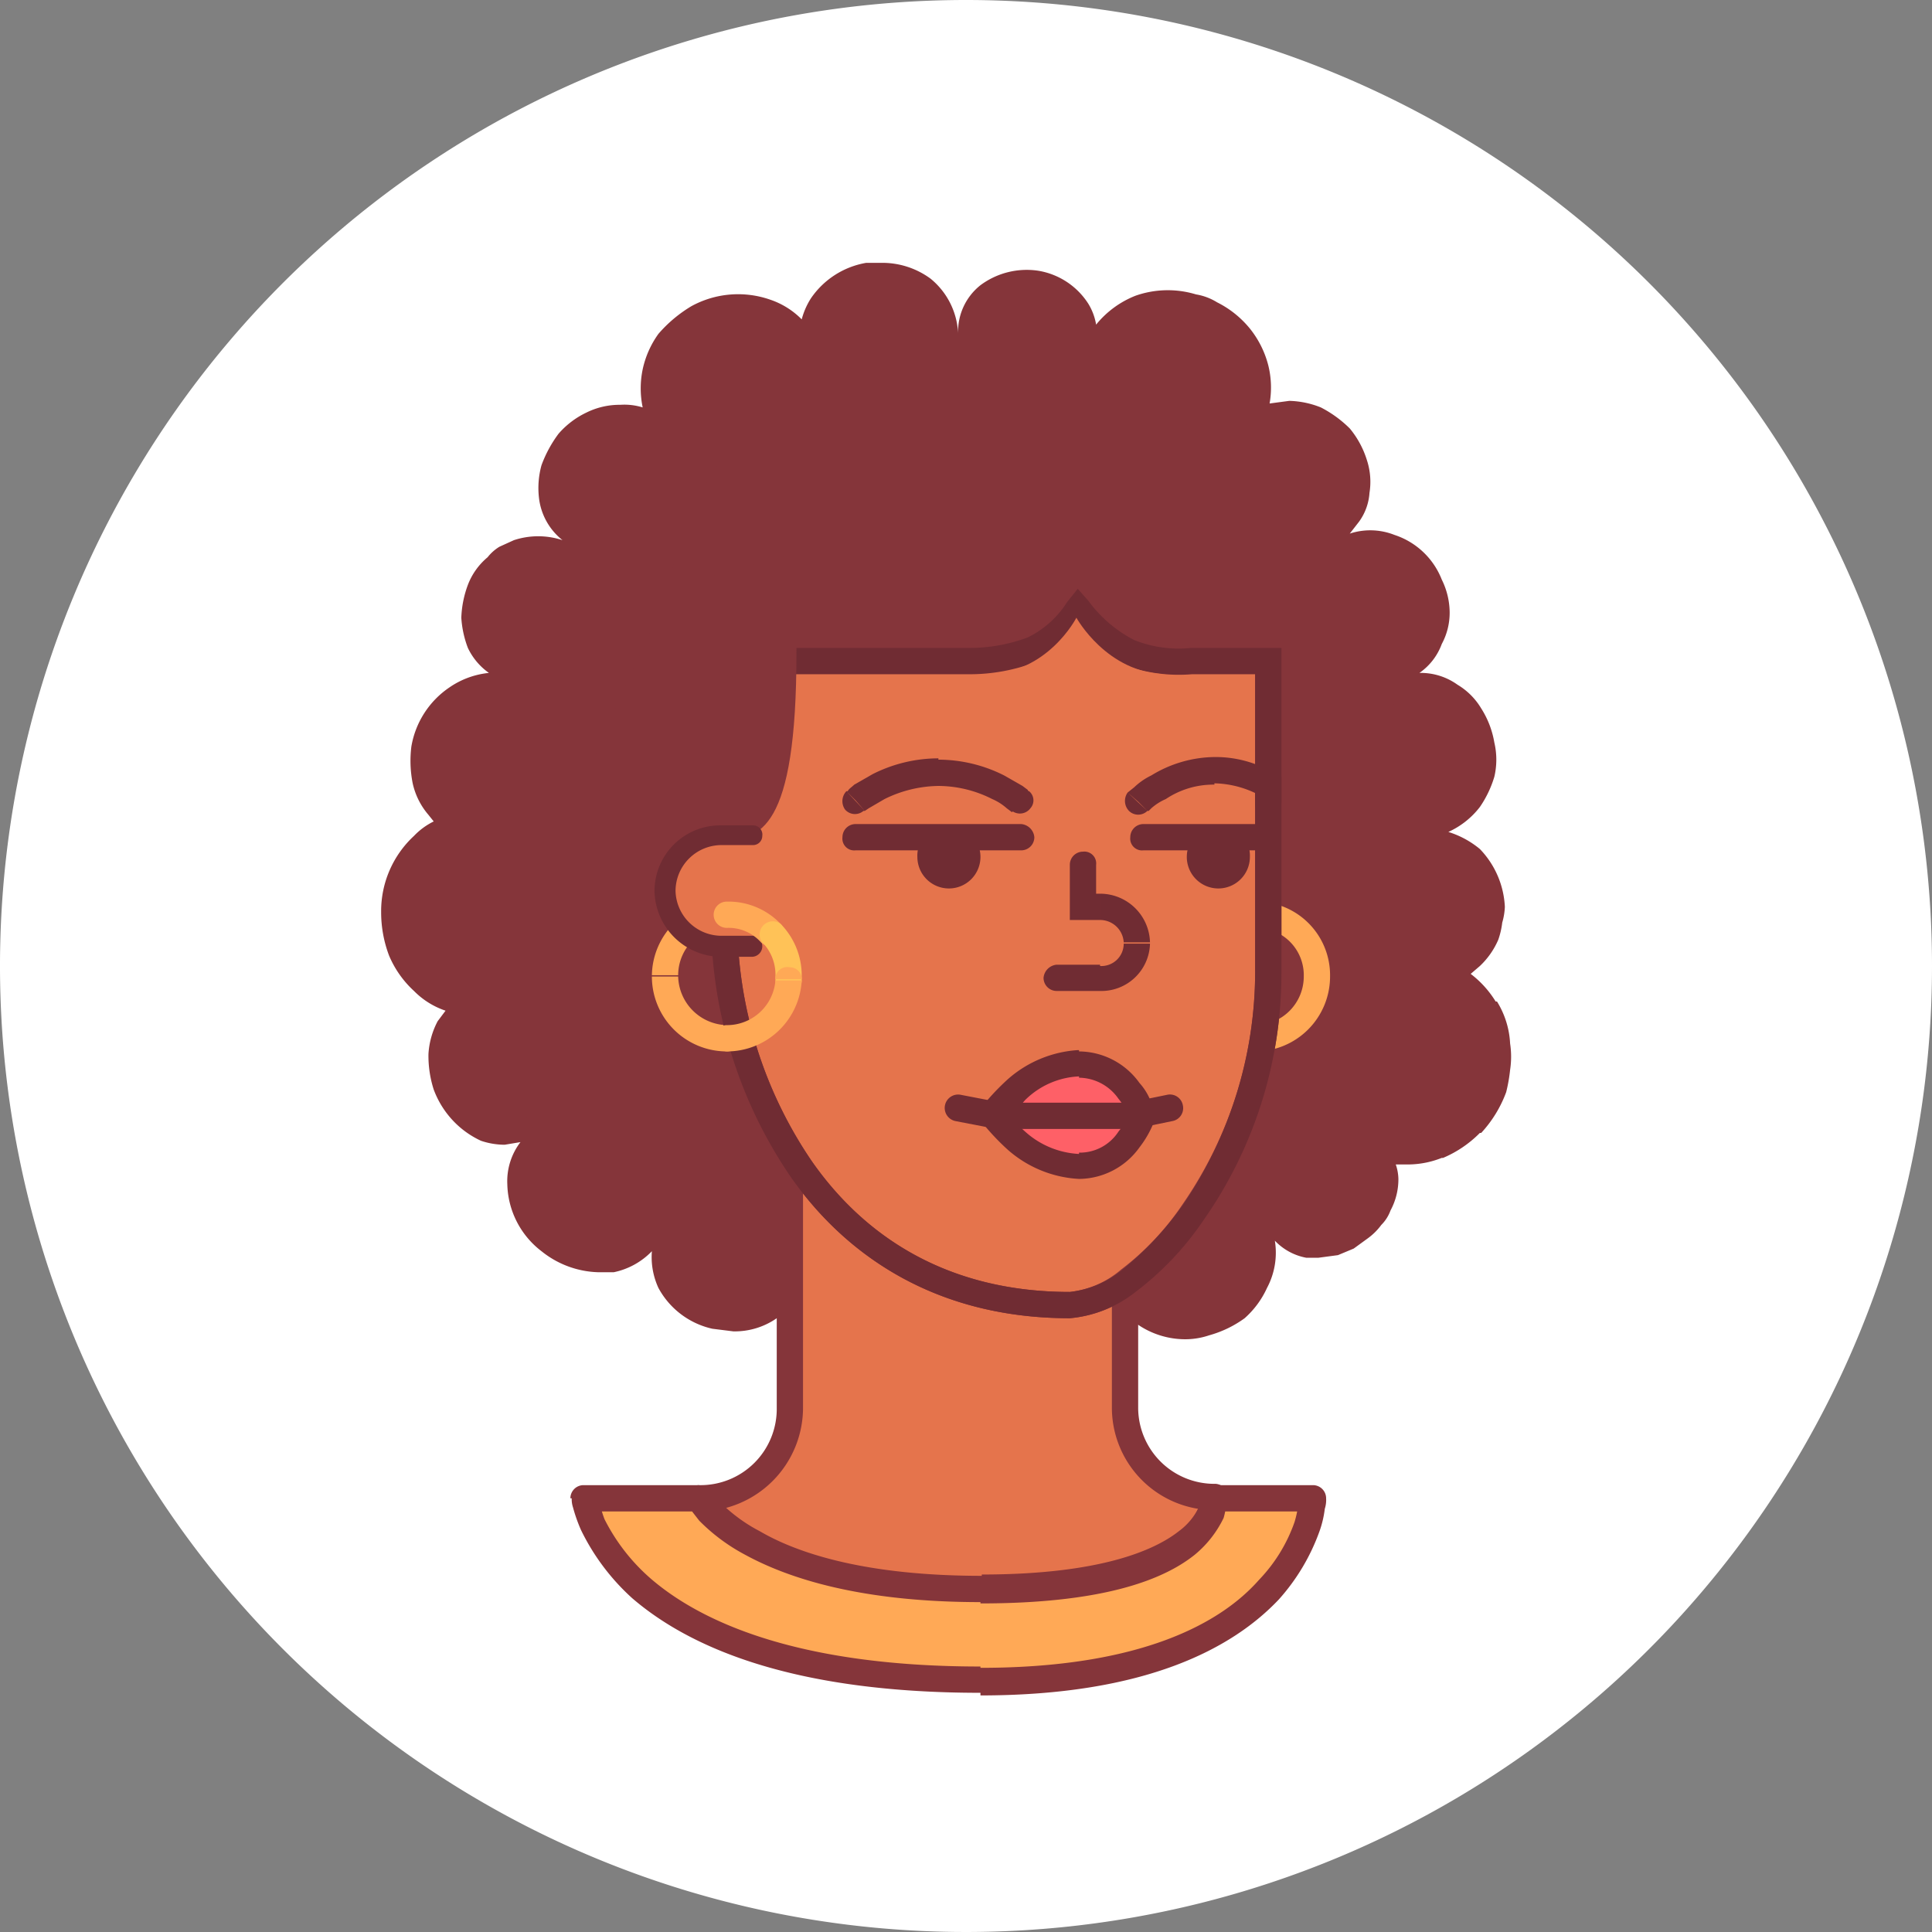 <?xml version="1.0" encoding="utf-8"?>
<svg viewBox="0 0 147 147" xmlns="http://www.w3.org/2000/svg" xmlns:xlink="http://www.w3.org/1999/xlink">
  <rect x="0" y="0" width="147" height="147" fill="#808080" stroke="none"/>
  <defs>
    <style>.cls-1{fill:#f2ddc9;}.cls-2{fill:#85353a;}.cls-3{fill:#ffa956;}.cls-4{fill:#e5744c;}.cls-5{fill:#702c33;}.cls-6{fill:#fe6067;}.cls-7{fill:#ffc257;}</style>
    <symbol id="head8" data-name="head8" viewBox="0 0 147 147">
      <g id="head8-3" data-name="head8">
        <path id="path0_fill" data-name="path0 fill" class="cls-1" d="M147,73.5A73.5,73.5,0,1,1,73.5,0,73.5,73.5,0,0,1,147,73.5Z" style="fill: rgb(255, 255, 255);"/>
        <path id="path121_fill" data-name="path121 fill" class="cls-2" d="M114.9,79.4a6.7,6.7,0,0,0-1-3.2h-.1a7.7,7.7,0,0,0-1.9-2.1l.7-.6a6,6,0,0,0,1.4-2,6.1,6.1,0,0,0,.3-1.3,5,5,0,0,0,.2-1.2,6.8,6.8,0,0,0-1.9-4.4,7,7,0,0,0-2.4-1.3,6.3,6.3,0,0,0,2.4-1.9,8.2,8.2,0,0,0,1.1-2.3,5.7,5.7,0,0,0,0-2.6,7,7,0,0,0-1-2.6,5.2,5.2,0,0,0-1.8-1.8,4.8,4.8,0,0,0-2.9-.9,4.6,4.6,0,0,0,1.7-2.2,5,5,0,0,0,.6-2.4,5.7,5.7,0,0,0-.6-2.5,5.8,5.8,0,0,0-3.6-3.4,5,5,0,0,0-3.4-.1l.7-.9a4.2,4.2,0,0,0,.8-2.2A5.3,5.3,0,0,0,104,35a7,7,0,0,0-1.3-2.4,8.9,8.9,0,0,0-2.2-1.6,6.9,6.9,0,0,0-2.4-.5l-1.5.2a7,7,0,0,0-.1-2.9A7.4,7.4,0,0,0,95.1,25h0a7.6,7.6,0,0,0-2.5-2,4.4,4.4,0,0,0-1.6-.6,7.4,7.4,0,0,0-4.6.1,7.3,7.3,0,0,0-3,2.2,4.4,4.4,0,0,0-.6-1.6A5.6,5.6,0,0,0,79,20.6a5.9,5.9,0,0,0-4.4,1.1,4.5,4.5,0,0,0-1.7,3.7,5.7,5.7,0,0,0-2.1-4.2A6.2,6.2,0,0,0,67,20H65.9a6.4,6.4,0,0,0-4.2,2.7,5.6,5.6,0,0,0-.7,1.6,6.1,6.1,0,0,0-2.4-1.5,7.4,7.4,0,0,0-6,.5,10.3,10.3,0,0,0-2.5,2.1,7.2,7.2,0,0,0-1.2,2.7,7.1,7.1,0,0,0,0,2.9,4.7,4.7,0,0,0-1.7-.2h-.1a5.7,5.7,0,0,0-2.5.6,6.5,6.5,0,0,0-2.1,1.6,9.4,9.4,0,0,0-1.3,2.4,6.5,6.5,0,0,0-.2,2.4,4.8,4.8,0,0,0,1.8,3.3,5.9,5.9,0,0,0-3.7,0l-1.1.5a3.4,3.4,0,0,0-.9.8,5.1,5.1,0,0,0-1.5,2.1,7.9,7.9,0,0,0-.5,2.5,7.8,7.8,0,0,0,.5,2.3,4.9,4.9,0,0,0,1.6,1.9,6.4,6.4,0,0,0-3,1.1,6.8,6.8,0,0,0-2.9,4.5,8.8,8.8,0,0,0,.1,2.8,5.5,5.5,0,0,0,1.2,2.4l.4.5a5.3,5.3,0,0,0-1.5,1.1A7.8,7.8,0,0,0,29,69.4a9.3,9.3,0,0,0,.6,3.3,7.7,7.7,0,0,0,1.9,2.7,6.1,6.1,0,0,0,2.4,1.5l-.6.8a6.1,6.1,0,0,0-.7,2.5,8.4,8.4,0,0,0,.4,2.7,7,7,0,0,0,1.5,2.4,6.9,6.9,0,0,0,2.1,1.5,5.7,5.7,0,0,0,1.8.3l1.2-.2a4.9,4.9,0,0,0-1,3.2,6.6,6.6,0,0,0,2.6,5.1,7.2,7.2,0,0,0,4.3,1.6h1.2a5.6,5.6,0,0,0,2.9-1.6,5.6,5.6,0,0,0,.5,2.8,6.2,6.2,0,0,0,4.1,3.1l1.6.2a5.6,5.6,0,0,0,3.3-1,10,10,0,0,0,1.5-1.4,5.6,5.6,0,0,0,1.3,2.4,7,7,0,0,0,5,2.4h.3a6.8,6.8,0,0,0,4.9-2,6,6,0,0,0,1.4-2.1,7.6,7.6,0,0,0,1.1,1.4,6,6,0,0,0,4.2,1.8h.3a6.1,6.1,0,0,0,4.3-2.1,5.9,5.9,0,0,0,1.2-2,4.5,4.5,0,0,0,2,2.1,6.4,6.4,0,0,0,3.6,1.1,5.7,5.7,0,0,0,1.8-.3,8.4,8.4,0,0,0,2.7-1.3A6.9,6.9,0,0,0,96.4,98a5.7,5.7,0,0,0,.6-3.6,4.4,4.4,0,0,0,2.4,1.3h.9l1.5-.2,1.2-.5,1.1-.8a4.7,4.7,0,0,0,1-1,3,3,0,0,0,.7-1.1,5,5,0,0,0,.6-2.4,3.6,3.6,0,0,0-.2-1.1h1a7,7,0,0,0,2.5-.5h.1a8.7,8.7,0,0,0,2.8-1.9h.1a9.3,9.3,0,0,0,1.9-3.1,12.2,12.2,0,0,0,.3-1.7,6.7,6.7,0,0,0,0-2Zm-31,14.2a9.3,9.3,0,0,0-1.3-1.5,5.5,5.5,0,0,0-3.8-1.5h-.3A6,6,0,0,0,73.4,94a6.9,6.9,0,0,0-6-4.3,6.7,6.7,0,0,0-4.7,1.8,6.5,6.5,0,0,0-1.5,1.8,10.1,10.1,0,0,0-.7-1.5,6.1,6.1,0,0,0-3.4-2.5,5.5,5.5,0,0,0-4,.6,6.2,6.2,0,0,0-1.8,1.4,9.6,9.6,0,0,0-.1-2.5,5.8,5.8,0,0,0-2-3.6,4.4,4.4,0,0,0-1.8-.9l-1.1-.2h-1l-2.3.4a8.1,8.1,0,0,0,1.5-3.7,4.4,4.4,0,0,0-.3-1.9,4.2,4.2,0,0,0-1-1.7,5.2,5.2,0,0,0-1.6-1.2c0-.1-.1-.1-.2-.1a6.9,6.9,0,0,0,1.3-1.1,7.5,7.5,0,0,0,1.5-2.3,7.7,7.7,0,0,0,.7-2.8,8.2,8.2,0,0,0-2.2-5.5l-1-.8.2-.2a7.3,7.3,0,0,0,1.7-1.8,6.3,6.3,0,0,0,.8-2.3,5.7,5.7,0,0,0-1.1-4.6,6.5,6.5,0,0,0-1.8-1.9,5.3,5.3,0,0,0,2-.5,6.6,6.6,0,0,0,1.7-1.2A3.6,3.6,0,0,0,46.4,49a5.3,5.3,0,0,0,.4-1.9c0-.3-.1-.7-.1-1.1l-.3-1a6.1,6.1,0,0,0-1.9-2.7,7.4,7.4,0,0,0,2.5.5h.9a7.3,7.3,0,0,0,2-.5,5.3,5.3,0,0,0,1.6-1.3,4.2,4.2,0,0,0,1-1.7,7.6,7.6,0,0,0,.3-2.1c0-.4-.1-.8-.1-1.1a9.6,9.6,0,0,0,1.8.7l1.8.2H57a6.1,6.1,0,0,0,2.4-.7,6.3,6.3,0,0,0,3.1-3.8,6.5,6.5,0,0,0,.4-2l1,.7A5,5,0,0,0,67,32h.9a5.8,5.8,0,0,0,3.5-2.2,7.2,7.2,0,0,0,1.5-4.2,6,6,0,0,0,1.3,3.8,4.7,4.7,0,0,0,3.1,1.8,4.6,4.6,0,0,0,3.6-.8l1-.8a9.1,9.1,0,0,0,.5,2.7,6.8,6.8,0,0,0,1.2,2.2l1,.9,1.1.8h.1a4.3,4.3,0,0,0,2.4.7h.7l1.8-.2,1.8-.7a2.8,2.8,0,0,0-.1.9,6.4,6.4,0,0,0,.3,2,7.7,7.7,0,0,0,1,1.8,4.8,4.8,0,0,0,1.7,1.2,7,7,0,0,0,1.9.6h2.2l.9-.3a7.3,7.3,0,0,0-1.7,2.6,5.3,5.3,0,0,0,.1,4.1,3.6,3.6,0,0,0,1.2,1.8,6.6,6.6,0,0,0,1.7,1.2,8.3,8.3,0,0,0,2.1.6h.2a8.1,8.1,0,0,0-1.9,1.8,4.7,4.7,0,0,0-.9,2.2,4.4,4.4,0,0,0-.1,2.3,4.7,4.7,0,0,0,.9,2.2,4.9,4.9,0,0,0,1.6,1.6,5.5,5.5,0,0,0,2.4,1.2,6.6,6.6,0,0,0-2,1.4,6.4,6.4,0,0,0-1.6,4.1,3.6,3.6,0,0,0,.2,1.1,2.9,2.9,0,0,0,.3,1,5.2,5.2,0,0,0,1.2,1.7l.2.2-1.5.8a7.4,7.4,0,0,0-2.1,1.7h-.1l-.6.9a.1.1,0,0,1-.1.1,3.8,3.8,0,0,0-.6,1.3,6.6,6.6,0,0,0-.3,2.7,5.4,5.4,0,0,0,.6,2.5,10.9,10.9,0,0,0,.8,1.5H100a5.2,5.2,0,0,0-1.7.2l-.8.3a1.8,1.8,0,0,0-.7.5h-.1l-.6.6a2.5,2.5,0,0,0-.4.7,4.2,4.2,0,0,0-.6,1.8A5.5,5.5,0,0,0,95,91a5.8,5.8,0,0,0-2.3-1.8,8.6,8.6,0,0,0-2.1-.7,5.1,5.1,0,0,0-2.4.2,6.4,6.4,0,0,0-3.7,2.8c-.1.6-.4,1.4-.6,2.1Z"/>
        <path id="path122_fill" data-name="path122 fill" class="cls-2" d="M72.4,25.5h-.3C63,25.5,36.4,30,36.4,70.2c0,26.5,24.3,26.5,35.7,26.5v0c11.4,0,35.7,0,35.7-26.5C108,30,81.4,25.5,72.4,25.5Z"/>
        <path id="path123_stroke" data-name="path123 stroke" class="cls-3" d="M55.3,70.6a1,1,0,0,0,0-2Zm0,9.4a1,1,0,0,0,1-1,.9.9,0,0,0-1-1Zm0-11.4a5.7,5.7,0,0,0-5.7,5.6h2a3.7,3.7,0,0,1,3.7-3.7Zm-5.7,5.7A5.7,5.7,0,0,0,55.3,80h0V78a3.8,3.8,0,0,1-3.7-3.7Z"/>
        <path id="path124_fill" data-name="path124 fill" class="cls-2" d="M73.7,70.2c12.7,0,23-10,23-22.4s-10.3-22.3-23-22.3-23,10-23,22.3S61,70.2,73.7,70.2Z"/>
        <path id="path125_stroke" data-name="path125 stroke" class="cls-3" d="M95.5,78a1,1,0,0,0-1,1,1.1,1.1,0,0,0,1,1Zm0-9.4a1,1,0,0,0,0,2Zm0,11.4a5.7,5.7,0,0,0,5.7-5.7h-2A3.7,3.7,0,0,1,95.5,78h0v2Zm5.7-5.7a5.6,5.6,0,0,0-5.6-5.7h-.1v2a3.6,3.6,0,0,1,3.7,3.7Z"/>
        <path id="path126_fill" data-name="path126 fill" class="cls-4" d="M92.5,113.9a6.8,6.8,0,0,1-6.9-6.8V73.2H60.1v33.9a6.9,6.9,0,0,1-6.9,6.9s3.6,7,21.5,7S92.5,113.9,92.5,113.9Z"/>
        <path id="path127_stroke" data-name="path127 stroke" class="cls-2" d="M92.5,113.9h1a1.1,1.1,0,0,0-1-1ZM85.6,73.2h1a1,1,0,0,0-1-1Zm-25.5,0v-1a1,1,0,0,0-1,1ZM53.2,114v-1a1,1,0,0,0-1,1c0,.2.1.3.1.5Zm21.5,7v1h0Zm17.8-8.1a5.8,5.8,0,0,1-5.9-5.8h-2a7.8,7.8,0,0,0,7.9,7.8Zm-5.9-5.8V73.2h-2v33.9Zm-1-34.9H60.1v2H85.6Zm-26.5,1v33.9h2V73.2Zm0,33.9a5.8,5.8,0,0,1-5.9,5.9v2a7.9,7.9,0,0,0,7.9-7.9ZM53.2,114l-.9.5h.1l.2.3.7.9a14.3,14.3,0,0,0,3.5,2.6c3.3,1.8,8.9,3.6,17.9,3.6v-2c-8.8,0-14-1.7-16.9-3.4a12.2,12.2,0,0,1-3-2.2l-.6-.7a.3.3,0,0,0-.1-.2h0l-.9.5Zm21.5,8c9.1,0,13.8-1.8,16.3-3.8a7.5,7.5,0,0,0,2.2-2.8,4.4,4.4,0,0,0,.2-1,.9.9,0,0,0,.1-.5h-2c-.1.1-.1.3-.2.6a4.9,4.9,0,0,1-1.6,2c-1.9,1.5-6.1,3.3-15,3.3Z"/>
        <path id="path128_fill" data-name="path128 fill" class="cls-4" d="M55.1,48.8V70.2c0,11.4,7,29.1,26.3,29.1,5,0,15.1-10.4,15.1-25.4V48.8Z"/>
        <path id="path129_stroke" data-name="path129 stroke" class="cls-2" d="M55.1,48.8v-1a.9.9,0,0,0-1,1Zm41.4,0h1a1,1,0,0,0-1-1Zm-42.4,0V70.2h2V48.8Zm0,21.4a35,35,0,0,0,6.1,19.4c4.3,6.1,11.2,10.7,21.2,10.7v-2c-9.3,0-15.6-4.2-19.6-9.9a32.6,32.6,0,0,1-5.7-18.2Zm27.3,30.1a9.4,9.4,0,0,0,5-2,23,23,0,0,0,5.2-5.5,32.7,32.7,0,0,0,5.9-18.9h-2A31,31,0,0,1,90,91.6a20.8,20.8,0,0,1-4.7,5,7.2,7.2,0,0,1-3.9,1.7v2ZM97.5,73.9V48.8h-2V73.9Zm-1-26.1H55.1v2H96.5Z"/>
        <path id="path130_stroke" data-name="path130 stroke" class="cls-5" d="M55.1,50.3v-1h-1v1Zm41.4,0h1v-1h-1Zm-22.9,0v1h.1Zm17,0v-1h0ZM82,46.4l.8-.7-.8-.9-.8,1ZM54.1,50.3V70.2h2V50.3Zm0,19.9a34.8,34.8,0,0,0,6.1,19.4c4.3,6.1,11.2,10.7,21.2,10.7v-2c-9.3,0-15.6-4.2-19.6-9.9a32.6,32.6,0,0,1-5.7-18.2Zm27.3,30.1a9.4,9.4,0,0,0,5-2,23,23,0,0,0,5.2-5.5,32.7,32.7,0,0,0,5.9-18.9h-2A31.6,31.6,0,0,1,90,91.7a25.5,25.5,0,0,1-4.7,5,7.7,7.7,0,0,1-3.9,1.6v2ZM97.5,73.9V50.3h-2V73.9ZM73.6,49.3H55.1v2H73.6Zm22.9,0H90.6v2h5.9Zm-5.9,0a9.1,9.1,0,0,1-4.3-.6,10,10,0,0,1-3.5-3L81.3,47a12.5,12.5,0,0,0,4.2,3.6,12.2,12.2,0,0,0,5.2.7v-2Zm-9.4-3.5a7.4,7.4,0,0,1-3,2.7,12.7,12.7,0,0,1-4.6.8v2a14.1,14.1,0,0,0,5.4-1A10.4,10.4,0,0,0,82.8,47l-1.6-1.2Z"/>
        <path id="path131_fill" data-name="path131 fill" class="cls-5" d="M73.6,65.2a1.4,1.4,0,1,1-2.8,0h0a1.4,1.4,0,1,1,2.8,0Z"/>
        <path id="path132_stroke" data-name="path132 stroke" class="cls-5" d="M72.6,65.2a.4.4,0,0,1-.4.4h0v2a2.4,2.4,0,0,0,2.4-2.4h-2Zm-.4.4a.4.4,0,0,1-.4-.4h-2a2.4,2.4,0,0,0,2.4,2.4h0Zm-.4-.4a.4.4,0,0,1,.4-.4v-2a2.3,2.3,0,0,0-2.4,2.4h2Zm.4-.4a.4.4,0,0,1,.4.4h2a2.4,2.4,0,0,0-2.4-2.4h0Z"/>
        <path id="path133_stroke" data-name="path133 stroke" class="cls-5" d="M65.1,62.7a1,1,0,0,0-1,1,.9.9,0,0,0,1,1Zm12.6,2a1,1,0,0,0,1-1,1.1,1.1,0,0,0-1-1Zm-12.6,0H77.7v-2H65.1Z"/>
        <path id="path134_fill" data-name="path134 fill" class="cls-5" d="M94.1,65.2a1.4,1.4,0,0,1-1.4,1.4,1.4,1.4,0,0,1-1.4-1.4h0a1.4,1.4,0,0,1,1.4-1.4A1.4,1.4,0,0,1,94.1,65.2Z"/>
        <path id="path135_stroke" data-name="path135 stroke" class="cls-5" d="M93.1,65.2c.1.2-.1.4-.4.4h0v2a2.4,2.4,0,0,0,2.4-2.4h-2Zm-.4.4a.4.4,0,0,1-.4-.4h-2a2.4,2.4,0,0,0,2.4,2.4h0Zm-.4-.4a.4.4,0,0,1,.4-.4v-2a2.4,2.4,0,0,0-2.4,2.4h2Zm.4-.4a.4.4,0,0,1,.4.4h2a2.3,2.3,0,0,0-2.4-2.4h0Z"/>
        <path id="path136_stroke" data-name="path136 stroke" class="cls-5" d="M77,61.7a1,1,0,0,0,1.4-.2.9.9,0,0,0-.1-1.3ZM64.4,60.2a1.1,1.1,0,0,0-.1,1.4,1,1,0,0,0,1.4.1h.1Zm13.3.7.6-.7h0a.1.1,0,0,1-.1-.1l-.4-.3-1.4-.8a11.1,11.1,0,0,0-5-1.2v2a9.1,9.1,0,0,1,4.1,1,4.1,4.1,0,0,1,1.1.7l.4.3h0l.7-.8Zm-6.3-3.2a11.1,11.1,0,0,0-5,1.2l-1.4.8c-.2.2-.4.3-.5.5h-.1l.7.7.7.8h0l.3-.2,1.2-.7a9.5,9.5,0,0,1,4.1-1v-2Z"/>
        <path id="path137_stroke" data-name="path137 stroke" class="cls-5" d="M95.5,61a.9.9,0,0,0,1,1,1,1,0,0,0,1-1Zm1-1.3h1v-.6l-.5-.3-.5.9Zm-10.7.6a1.1,1.1,0,0,0,.1,1.4,1,1,0,0,0,1.4,0Zm11.7.7V59.7h-2V61Zm-.6-2.2a8.7,8.7,0,0,0-4.5-1.2v2a7.6,7.6,0,0,1,3.6,1l1-1.8Zm-4.5-1.2A9.4,9.4,0,0,0,87.6,59a5.1,5.1,0,0,0-1.3.9l-.5.4h0l.8.7.7.7h.1l.2-.2a4.1,4.1,0,0,1,1.1-.7,6.5,6.5,0,0,1,3.7-1.1Z"/>
        <path id="path138_stroke" data-name="path138 stroke" class="cls-5" d="M87,62.7a1,1,0,0,0-1,1,.9.9,0,0,0,1,1Zm9.4,2a.9.9,0,0,0,1-1,1,1,0,0,0-1-1Zm-9.4,0h9.4v-2H87Z"/>
        <path id="path139_stroke" data-name="path139 stroke" class="cls-5" d="M73.1,83.3a1,1,0,0,0-.4,2Zm8.1,2.6-.2,1h.4l-.2-1Zm8-.6a1,1,0,0,0,.8-1.2,1,1,0,0,0-1.2-.8Zm-16.5,0L81,86.9l.4-2-8.3-1.6Zm8.7,1.6,7.8-1.6-.4-2L81,84.9Z"/>
        <path id="path140_fill" data-name="path140 fill" class="cls-6" d="M75.5,84.8H87s-1.2,4-4.9,4S75.5,84.8,75.5,84.8Z"/>
        <path id="path141_stroke" data-name="path141 stroke" class="cls-5" d="M75.5,84.8v-1a1,1,0,0,0-1,1c0,.3,0,.5.2.6Zm11.5,0,.9.3a.9.9,0,0,0-.6-1.2H87Zm-11.5,1H87v-2H75.5Zm11.5-1-1-.2h0a6,6,0,0,1-.9,1.5,3.5,3.5,0,0,1-3,1.6v2a5.7,5.7,0,0,0,4.6-2.4,7.8,7.8,0,0,0,1.2-2.2h0l-.9-.3Zm-4.9,3A6.6,6.6,0,0,1,78,86.1a12.9,12.9,0,0,1-1.6-1.7h-.1l-.8.5-.8.6h.1a18,18,0,0,0,1.9,2,8.9,8.9,0,0,0,5.4,2.2Z"/>
        <path id="path142_fill" data-name="path142 fill" class="cls-6" d="M75.5,84.9H87s-1.2-4-4.9-4S75.5,84.9,75.5,84.9Z"/>
        <path id="path143_stroke" data-name="path143 stroke" class="cls-5" d="M75.5,84.9l-.8-.6a.9.9,0,0,0,.2,1.4l.6.2Zm11.5,0v1a1.1,1.1,0,0,0,1-1,.4.4,0,0,0-.1-.3l-.9.3Zm-4.9-4v-1H82Zm-6.6,5H87v-2H75.5Zm11.5-1,.9-.3h0l-.3-.7a4.6,4.6,0,0,0-.9-1.5,5.7,5.7,0,0,0-4.6-2.4v2a3.7,3.7,0,0,1,3,1.6,5.1,5.1,0,0,1,.9,1.6h0Zm-5-5a8.9,8.9,0,0,0-5.3,2.2,18,18,0,0,0-1.9,2v.2h0l.8.6.8.5h.1L78,83.7a6.2,6.2,0,0,1,4.1-1.8v-2Z"/>
        <path id="path144_fill" data-name="path144 fill" class="cls-3" d="M92.4,114s.2,7-17.8,7-21.5-7-21.5-7H44.4s1.6,14,30.2,14c24.8,0,25.3-14,25.3-14Z"/>
        <path id="path145_stroke" data-name="path145 stroke" class="cls-2" d="M92.4,114v-1a.9.9,0,0,0-1,1h1Zm-39.3,0,.9-.5a1.1,1.1,0,0,0-.9-.5v1Zm-8.7,0v-1a1,1,0,0,0-1,1h1Zm55.5,0h1a1,1,0,0,0-1-1h0Zm-7.5,0h-1v.2c-.1.1-.1.3-.2.5a4.3,4.3,0,0,1-1.6,2c-1.9,1.6-6.1,3.3-15,3.3v2c9.1,0,13.8-1.7,16.3-3.7a8.3,8.3,0,0,0,2.2-2.8,5.8,5.8,0,0,0,.2-1,1.1,1.1,0,0,0,.1-.5h-1Zm-17.8,6c-8.8,0-14-1.7-17-3.4a11.2,11.2,0,0,1-2.9-2.2l-.6-.7a.3.3,0,0,0-.1-.2h0l-.9.5-.9.5h.1l.2.3.7.9a14.3,14.3,0,0,0,3.5,2.6c3.3,1.8,8.8,3.6,17.9,3.6v-2Zm-21.5-7H44.4v2h8.7Zm-8.7,1h-.9a2,2,0,0,0,.1.7,12,12,0,0,0,.6,1.7,17,17,0,0,0,3.9,5.2c4.3,3.7,12.1,7.2,26.5,7.2v-2c-14.1,0-21.4-3.5-25.1-6.7a14.8,14.8,0,0,1-3.5-4.5c-.2-.5-.3-1-.5-1.4a.7.7,0,0,0-.1-.5h-1Zm30.2,15c12.6,0,19.2-3.6,22.7-7.3a15.7,15.7,0,0,0,3.1-5.2,7.9,7.9,0,0,0,.4-1.7,2.2,2.2,0,0,0,.1-.8h-2a.4.4,0,0,1-.1.3,8,8,0,0,1-.3,1.5,12.1,12.1,0,0,1-2.7,4.4c-2.9,3.3-9,6.7-21.2,6.7v2Zm25.3-16H92.4v2h7.5Z"/>
        <path id="path146_stroke" data-name="path146 stroke" class="cls-5" d="M80.4,73.4a1.1,1.1,0,0,0-1,1,1,1,0,0,0,1,1Zm2-4.4h-1v1h1Zm1-3.2a.9.9,0,0,0-1-1,1,1,0,0,0-1,1Zm-3,9.6h3.3v-2H80.4Zm3.3,0a3.7,3.7,0,0,0,3.8-3.6h-2a1.7,1.7,0,0,1-1.8,1.7v2Zm3.8-3.7A3.8,3.8,0,0,0,83.8,68h-.1v2a1.8,1.8,0,0,1,1.8,1.7ZM83.7,68H82.4v2h1.3V68Zm-.3,1V65.8h-2V69Z"/>
        <path id="path147_fill" data-name="path147 fill" class="cls-2" d="M47.4,71.2c2.4,0,4.8-7.3,7.6-7.3s5.6-.7,5.6-14.2,2.5-8.2,2.5-8.2-12.5,3.1-12.4,3.6-5.4,11.7-5.4,12.5,1.9,12.7,1.9,12.7Z"/>
        <path id="path148_fill" data-name="path148 fill" class="cls-4" d="M55,63.6a4.1,4.1,0,0,0-4.2,4.1h0A4.2,4.2,0,0,0,55,72h2.4V63.6Z"/>
        <path id="path149_fill" data-name="path149 fill" class="cls-5" d="M57.2,72.8H54.9a5.1,5.1,0,0,1-5.1-5,5,5,0,0,1,5.1-5h2.4a.7.7,0,0,1,.7.8.7.7,0,0,1-.7.7H54.9a3.5,3.5,0,0,0-3.5,3.5,3.5,3.5,0,0,0,3.5,3.4h2.4a.8.8,0,0,1,.7.8A.8.8,0,0,1,57.2,72.8Z"/>
        <path id="path150_fill" data-name="path150 fill" class="cls-4" d="M81.9,47s-2.2,4.3-6.9,4.3H88.7C84.2,51.2,81.9,47,81.9,47Z"/>
        <path id="path151_stroke" data-name="path151 stroke" class="cls-3" d="M57.9,71.7a1.1,1.1,0,0,0,1.5,0,1,1,0,0,0,0-1.4Zm-2.6-3.1a1,1,0,0,0,0,2Zm4.1,1.7a5.5,5.5,0,0,0-4.1-1.7v2a3.3,3.3,0,0,1,2.6,1.1Z"/>
        <path id="path152_stroke" data-name="path152 stroke" class="cls-7" d="M59,74.6a1.1,1.1,0,0,0,1,1,1,1,0,0,0,1-1Zm.4-4.3A1,1,0,0,0,58,71.7l1.4-1.4ZM61,74.5v-.2H59v.3h2Zm0-.2a5.6,5.6,0,0,0-1.6-4L58,71.7a3.5,3.5,0,0,1,1,2.6Z"/>
        <path id="path153_stroke" data-name="path153 stroke" class="cls-3" d="M55.3,78a1,1,0,0,0-1,1,1.1,1.1,0,0,0,1,1ZM61,74.6a.9.9,0,0,0-.9-1,.9.9,0,0,0-1.1.9h2ZM55.3,80A5.7,5.7,0,0,0,61,74.6H59A3.7,3.7,0,0,1,55.3,78Z"/>
      </g>
    </symbol>
  </defs>
  <title>head8</title>
  <g id="Layer_2" data-name="Layer 2">
    <g id="Layer_1-2" data-name="Layer 1">
      <use width="147" height="147" transform="matrix(1, 0, 0, 1, 0, 0)" xlink:href="#head8"/>
    </g>
  </g>
</svg>